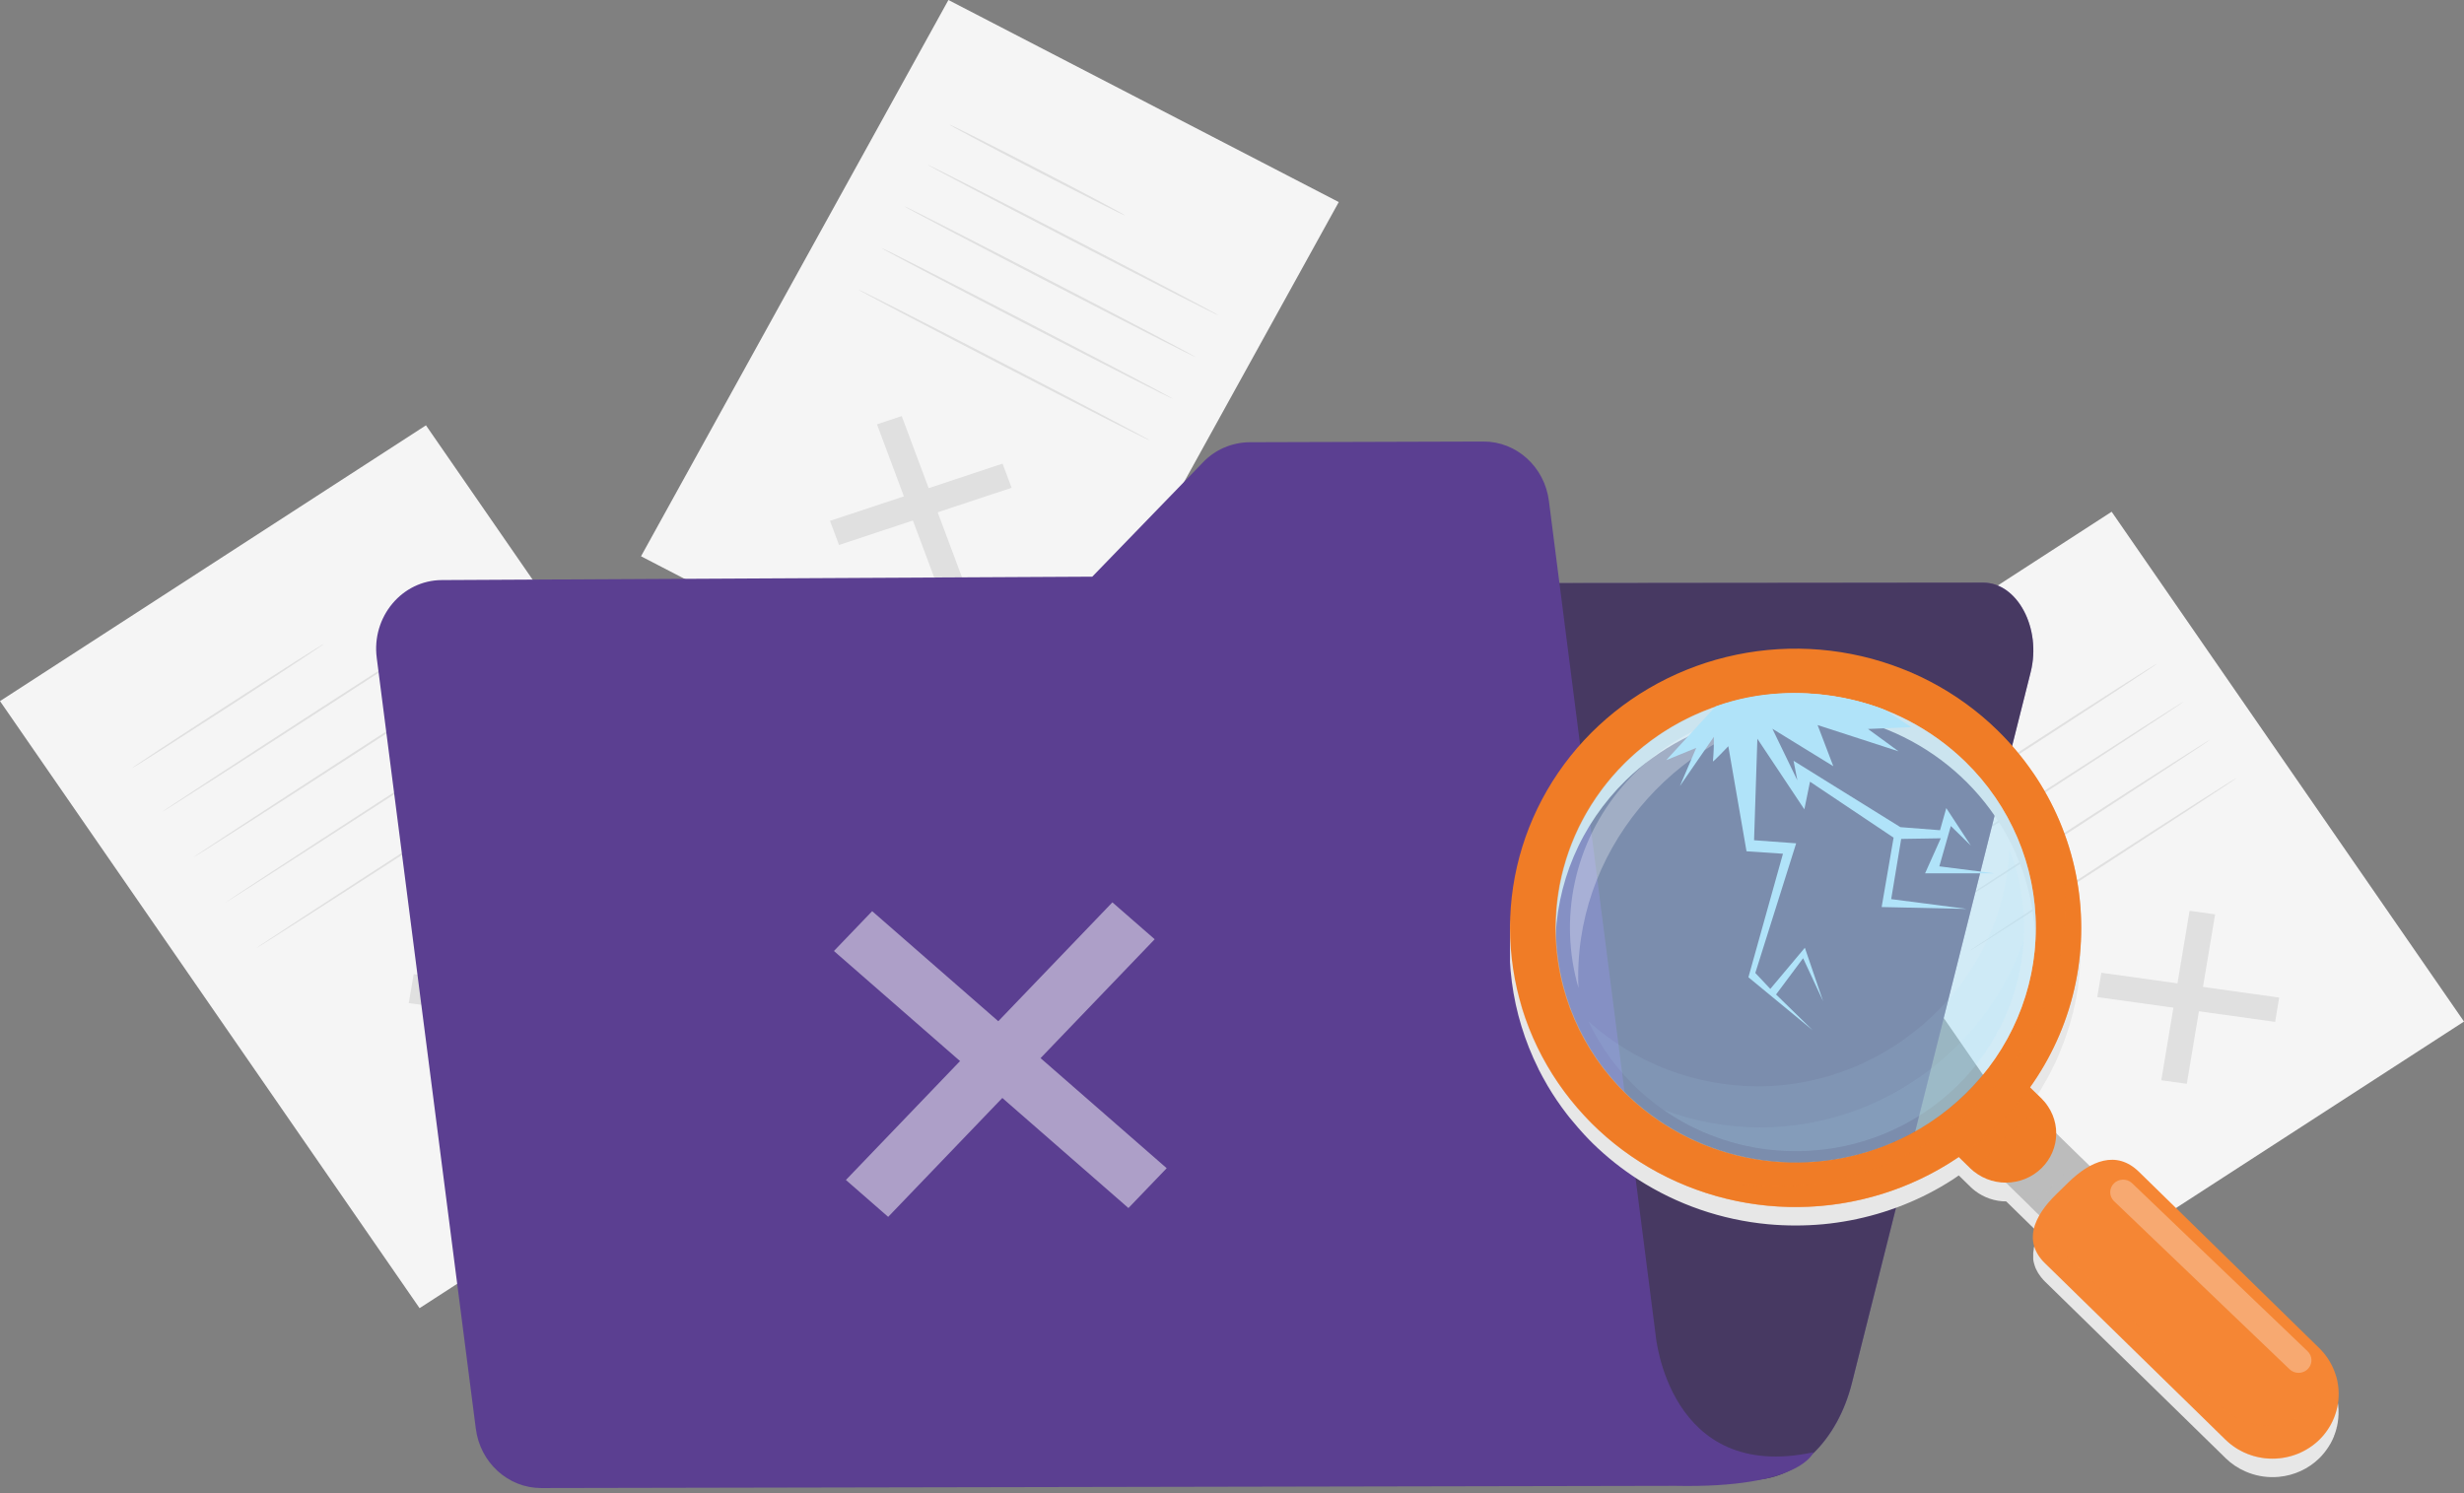 <svg width="452" height="274" viewBox="0 0 452 274" fill="none" xmlns="http://www.w3.org/2000/svg">
<rect x="0" y="0" width="452" height="274" fill="#808080" stroke="none"/>
<path d="M78.139 78.032L0 128.628L76.967 240.001L155.106 189.405L78.139 78.032Z" fill="#F5F5F5"/>
<path d="M114.726 184.137L113.835 189.449L74.988 184.029L75.88 178.717L114.726 184.137Z" fill="#E0E0E0"/>
<path d="M95.161 165.188L100.732 165.963L94.548 202.985L88.977 202.203L95.161 165.188Z" fill="#E0E0E0"/>
<path d="M59.415 118.135C59.471 118.209 51.643 123.379 41.928 129.662C32.213 135.945 24.294 140.987 24.239 140.906C24.183 140.825 32.011 135.662 41.726 129.372C51.441 123.083 59.324 118.054 59.415 118.135Z" fill="#E0E0E0"/>
<path d="M88.124 111.15C88.18 111.231 75.157 119.752 59.042 130.187C42.926 140.622 29.792 149.015 29.75 148.941C29.708 148.867 42.704 140.332 58.84 129.897C74.976 119.462 88.069 111.069 88.124 111.15Z" fill="#E0E0E0"/>
<path d="M93.882 119.482C93.938 119.563 80.915 128.09 64.799 138.526C48.684 148.961 35.55 157.354 35.508 157.273C35.466 157.192 48.475 148.671 64.597 138.229C80.72 127.787 93.826 119.401 93.882 119.482Z" fill="#E0E0E0"/>
<path d="M99.641 127.821C99.697 127.902 86.674 136.429 70.558 146.858C54.443 157.286 41.309 165.693 41.309 165.612C41.309 165.531 54.269 157.003 70.391 146.568C86.513 136.133 99.585 127.74 99.641 127.821Z" fill="#E0E0E0"/>
<path d="M105.379 136.16C105.435 136.241 92.412 144.761 76.296 155.197C60.181 165.632 47.047 174.025 47.012 173.944C46.977 173.863 59.993 165.342 76.129 154.907C92.265 144.472 105.379 136.079 105.379 136.16Z" fill="#E0E0E0"/>
<path d="M387.363 93.886L321.738 136.378L386.376 229.91L452 187.418L387.363 93.886Z" fill="#F5F5F5"/>
<path d="M418.092 183.015L417.354 187.478L384.727 182.927L385.472 178.465L418.092 183.015Z" fill="#E0E0E0"/>
<path d="M401.661 167.099L406.341 167.753L401.153 198.843L396.473 198.189L401.661 167.099Z" fill="#E0E0E0"/>
<path d="M371.62 127.616C371.676 127.696 365.108 132.044 356.946 137.323C348.784 142.601 342.126 146.821 342.071 146.76C342.015 146.7 348.589 142.338 356.744 137.053C364.899 131.768 371.564 127.501 371.62 127.616Z" fill="#E0E0E0"/>
<path d="M395.748 121.717C395.804 121.798 384.877 128.971 371.373 137.728C357.87 146.484 346.818 153.536 346.762 153.455C346.706 153.374 357.633 146.201 371.137 137.438C384.64 128.674 395.672 121.637 395.748 121.717Z" fill="#E0E0E0"/>
<path d="M400.588 128.714C400.644 128.795 389.717 135.968 376.213 144.731C362.71 153.495 351.657 160.533 351.602 160.452C351.546 160.371 362.438 153.232 375.977 144.468C389.515 135.705 400.546 128.64 400.588 128.714Z" fill="#E0E0E0"/>
<path d="M405.42 135.707C405.476 135.787 394.542 142.96 381.045 151.723C367.549 160.487 356.49 167.525 356.434 167.444C356.378 167.363 367.305 160.197 380.809 151.427C394.312 142.657 405.371 135.639 405.42 135.707Z" fill="#E0E0E0"/>
<path d="M410.299 142.721C410.355 142.802 399.428 149.968 385.924 158.732C372.421 167.495 361.368 174.533 361.313 174.459C361.257 174.385 372.184 167.205 385.687 158.442C399.191 149.678 410.209 142.64 410.299 142.721Z" fill="#E0E0E0"/>
<path d="M245.585 37.071L173.98 0L117.589 102.058L189.193 139.129L245.585 37.071Z" fill="#F5F5F5"/>
<path d="M176.948 107.2L172.401 108.703L160.875 77.849L165.416 76.339L176.948 107.2Z" fill="#E0E0E0"/>
<path d="M183.913 85.061L185.571 89.49L153.911 99.986L152.254 95.558L183.913 85.061Z" fill="#E0E0E0"/>
<path d="M206.402 39.538C206.346 39.639 199.089 35.985 190.182 31.381C181.275 26.777 174.109 22.955 174.164 22.854C174.22 22.753 181.484 26.406 190.391 31.01C199.298 35.615 206.457 39.43 206.402 39.538Z" fill="#E0E0E0"/>
<path d="M223.599 57.894C223.543 57.995 211.523 51.874 196.752 44.23C181.981 36.585 170.058 30.302 170.113 30.201C170.169 30.1 182.182 36.215 196.954 43.866C211.725 51.517 223.654 57.793 223.599 57.894Z" fill="#E0E0E0"/>
<path d="M219.368 65.532C219.312 65.633 207.292 59.519 192.521 51.874C177.75 44.23 165.827 37.94 165.883 37.839C165.939 37.738 177.952 43.859 192.723 51.503C207.494 59.148 219.424 65.431 219.368 65.532Z" fill="#E0E0E0"/>
<path d="M215.153 73.169C215.098 73.27 203.077 67.156 188.306 59.511C173.535 51.867 161.612 45.605 161.668 45.483C161.724 45.362 173.737 51.496 188.508 59.141C203.279 66.785 215.209 73.068 215.153 73.169Z" fill="#E0E0E0"/>
<path d="M210.931 80.808C210.875 80.909 198.855 74.795 184.084 67.151C169.313 59.506 157.383 53.223 157.446 53.122C157.508 53.021 169.515 59.135 184.286 66.78C199.057 74.424 210.986 80.707 210.931 80.808Z" fill="#E0E0E0"/>
<path d="M167.952 116.198L140.235 254.296L136.633 272.374L321.416 271.508C329.716 271.47 337.076 264.322 339.73 253.703L372.506 123.331C374.534 115.271 370.086 106.885 363.791 106.893L176.721 107.082C172.65 107.075 169.001 110.812 167.952 116.198Z" fill="#5B3F91"/>
<g opacity="0.5">
<path d="M167.948 116.196L140.231 254.294L136.629 272.372L321.412 271.506C329.712 271.468 337.072 264.321 339.726 253.701L372.502 123.329C374.53 115.269 370.082 106.883 363.787 106.891L176.718 107.081C172.646 107.073 168.997 110.81 167.948 116.196Z" fill="#343434"/>
</g>
<path d="M303.712 244.922L284.138 91.928C283.355 85.661 278.195 80.982 272.111 81.005L229.204 81.134C227.609 81.151 226.035 81.484 224.577 82.111C223.119 82.737 221.808 83.646 220.724 84.78L200.367 105.799L81.04 106.422C73.751 106.46 68.145 113.159 69.108 120.68L87.281 262.082C88.064 268.341 93.224 273.012 99.292 273.005L307.291 272.602C330.451 273.066 332.667 266.434 332.667 266.434C306.077 272.139 303.712 244.96 303.712 244.922Z" fill="#5B3F91"/>
<g opacity="0.5">
<path d="M214.018 214.324L207.002 221.631L152.977 174.474L159.992 167.167L214.018 214.324Z" fill="white"/>
<path d="M204.057 165.55L211.817 172.318L162.927 223.25L155.176 216.482L204.057 165.55Z" fill="white"/>
</g>
<g clip-path="url(#clip0_1368_10724)">
<g style="mix-blend-mode:multiply">
<path d="M426.717 266.061C426.962 265.738 427.186 265.399 427.386 265.048L427.542 264.797C427.779 264.361 427.99 263.912 428.175 263.452C428.175 263.38 428.175 263.309 428.248 263.237C428.4 262.832 428.529 262.419 428.633 262C428.633 261.919 428.633 261.829 428.698 261.74C428.92 260.754 429.016 259.745 428.982 258.736C428.982 258.682 428.982 258.637 428.982 258.584C428.937 257.542 428.752 256.512 428.432 255.518C427.851 253.711 426.831 252.068 425.46 250.73L392.383 218.383C389.531 215.603 386.385 215.693 383.359 217.334L377.27 211.381C377.27 209.471 376.647 207.612 375.491 206.073C375.213 205.698 374.907 205.344 374.574 205.015L372.409 202.89C372.556 202.675 372.694 202.46 372.85 202.245C373.005 202.03 373.235 201.689 373.418 201.402C373.602 201.115 373.941 200.604 374.188 200.201C374.436 199.797 374.546 199.627 374.711 199.304C374.876 198.981 375.197 198.461 375.436 198.04L375.903 197.206C376.151 196.731 376.389 196.247 376.628 195.763C376.738 195.539 376.866 195.306 376.976 195.073C377.306 194.373 377.618 193.674 377.893 192.966C378.013 192.679 378.113 192.392 378.223 192.114C378.407 191.666 378.581 191.217 378.746 190.778C378.911 190.339 378.985 190.088 379.095 189.738C379.205 189.388 379.361 188.958 379.489 188.564C379.489 188.429 379.581 188.304 379.617 188.169C379.654 188.035 379.746 187.685 379.819 187.452C379.92 187.075 380.03 186.708 380.122 186.331C380.168 186.152 380.232 185.964 380.278 185.784L380.415 185.157C380.498 184.807 380.58 184.449 380.654 184.09C380.727 183.731 380.828 183.274 380.901 182.862C380.975 182.449 381.02 182.189 381.075 181.849C381.13 181.508 381.185 181.248 381.231 180.952C381.231 180.826 381.231 180.701 381.231 180.575C381.277 180.271 381.314 179.966 381.351 179.679C381.406 179.213 381.461 178.782 381.506 178.28V177.922C381.561 177.303 381.607 176.684 381.644 176.075C381.681 175.465 381.644 174.766 381.69 174.111V173.914C381.69 173.367 381.69 172.811 381.69 172.264C381.69 172.049 381.69 171.843 381.69 171.628C381.69 171.413 381.69 171.314 381.69 171.153C381.69 170.785 381.635 170.418 381.607 170.05L381.552 169.369C381.506 168.84 381.451 168.311 381.396 167.791L381.314 167.127C381.314 166.84 381.25 166.545 381.204 166.231C381.158 165.917 381.121 165.738 381.075 165.496C381.03 165.254 381.011 165.101 380.975 164.913C380.883 164.348 380.773 163.783 380.654 163.227L380.571 162.833C380.461 162.358 380.369 161.874 380.25 161.389C380.048 160.591 379.828 159.794 379.59 159.005C378.956 156.927 378.187 154.89 377.288 152.908L377.178 152.657C376.912 152.083 376.637 151.51 376.343 150.945C376.288 150.819 376.224 150.703 376.16 150.577C375.876 150.021 375.582 149.474 375.243 148.927L375.041 148.56C374.72 148.013 374.399 147.466 374.06 146.919L373.877 146.641C373.519 146.067 373.143 145.503 372.758 144.947C370.872 142.226 368.722 139.689 366.339 137.371C365.697 136.743 365.045 136.134 364.376 135.578L364.183 135.417C363.578 134.888 362.973 134.368 362.349 133.874L362.203 133.767C361.591 133.253 360.94 132.76 360.249 132.288L360.029 132.135C359.397 131.687 358.745 131.239 358.094 130.817L358.012 130.763C348.414 124.619 337.02 121.724 325.577 122.523C314.134 123.321 303.276 127.768 294.668 135.182C286.06 142.596 280.178 152.566 277.926 163.563C275.674 174.56 277.175 185.976 282.2 196.059C282.2 196.157 282.301 196.256 282.347 196.364C282.787 197.26 283.264 198.076 283.74 198.919L283.896 199.197C284.964 201.006 286.146 202.749 287.436 204.415L287.95 205.069C288.445 205.667 288.949 206.264 289.463 206.862C289.665 207.086 289.857 207.319 290.059 207.535C290.261 207.75 290.462 207.992 290.673 208.216C291.187 208.763 291.7 209.301 292.241 209.83C294.76 212.283 297.525 214.482 300.495 216.392C307.638 220.992 315.824 223.811 324.338 224.605C327.693 224.912 331.07 224.912 334.425 224.605C337.778 224.289 341.092 223.659 344.32 222.722C345.127 222.489 345.934 222.238 346.732 221.96C348.341 221.414 349.92 220.789 351.464 220.086C352.234 219.736 353.005 219.369 353.766 218.974C355.298 218.188 356.789 217.326 358.232 216.392C358.599 216.159 358.956 215.899 359.323 215.648L361.506 217.782C361.756 218.023 362.019 218.251 362.294 218.463C363.927 219.724 365.945 220.412 368.026 220.418L372.501 224.793L374.106 226.362C373.628 227.184 373.281 228.073 373.079 228.998V229.15C373.033 229.383 373.005 229.616 372.978 229.849C372.983 229.924 372.983 229.999 372.978 230.074C372.964 230.283 372.964 230.492 372.978 230.701C372.973 230.794 372.973 230.887 372.978 230.979C372.978 231.167 373.033 231.365 373.07 231.553C373.106 231.741 373.115 231.75 373.143 231.849C373.17 231.947 373.253 232.216 373.317 232.405C373.381 232.593 373.4 232.611 373.436 232.709C373.473 232.808 373.611 233.068 373.712 233.247C373.812 233.427 373.812 233.454 373.877 233.552C373.941 233.651 374.133 233.929 374.271 234.117C374.409 234.305 374.39 234.287 374.464 234.377C374.693 234.659 374.937 234.929 375.197 235.184L408.284 267.531C409.339 268.564 410.584 269.395 411.952 269.979L412.576 270.23C414.314 270.877 416.181 271.123 418.032 270.947C420.84 270.691 423.468 269.483 425.46 267.531C425.824 267.17 426.164 266.787 426.478 266.384C426.561 266.285 426.634 266.177 426.717 266.061ZM298.239 143.172C304.397 137.159 312.241 133.067 320.778 131.411C329.315 129.756 338.162 130.611 346.202 133.87C354.241 137.129 361.112 142.645 365.946 149.721C370.78 156.796 373.361 165.114 373.361 173.623C373.361 182.132 370.78 190.449 365.946 197.525C361.112 204.601 354.241 210.116 346.202 213.375C338.162 216.634 329.315 217.49 320.778 215.834C312.241 214.179 304.397 210.086 298.239 204.074C294.145 200.077 290.897 195.33 288.681 190.105C286.465 184.88 285.324 179.279 285.324 173.623C285.324 167.966 286.465 162.365 288.681 157.14C290.897 151.915 294.145 147.169 298.239 143.172Z" fill="#E7E7E7"/>
</g>
<path d="M375.266 206.026L366.02 215.066L379.157 227.91L388.404 218.87L375.266 206.026Z" fill="#BCBCBC"/>
<g style="mix-blend-mode:multiply" opacity="0.3">
<path d="M381.731 212.364L372.484 221.404L379.144 227.915L388.391 218.875L381.731 212.364Z" fill="#BCBCBC"/>
</g>
<path d="M374.566 201.608L369.513 196.704C368.41 199.639 366.643 202.292 364.343 204.466C362.044 206.639 359.272 208.277 356.234 209.256L361.462 214.366C363.199 216.043 365.545 216.98 367.987 216.971C370.429 216.963 372.768 216.011 374.494 214.322C376.22 212.634 377.192 210.346 377.199 207.959C377.206 205.572 376.246 203.279 374.529 201.581L374.566 201.608Z" fill="#F07C26"/>
<g style="mix-blend-mode:multiply" opacity="0.3">
<path d="M374.566 201.608L369.513 196.704C368.41 199.639 366.643 202.292 364.343 204.466C362.044 206.639 359.272 208.277 356.234 209.256L361.462 214.366C361.709 214.607 361.973 214.831 362.25 215.038C365.871 210.181 370.338 205.984 375.446 202.639C375.18 202.275 374.885 201.93 374.566 201.608Z" fill="#F07C26"/>
</g>
<path d="M425.451 264.142C423.166 266.36 420.077 267.604 416.858 267.604C413.639 267.604 410.55 266.36 408.265 264.142L375.178 231.795C371.052 227.761 373.069 223.143 377.196 219.109L379.397 216.957C383.514 212.932 388.246 210.959 392.373 214.985L425.451 247.332C427.724 249.565 429 252.587 429 255.737C429 258.887 427.724 261.909 425.451 264.142Z" fill="#F58634"/>
<g style="mix-blend-mode:multiply" opacity="0.3">
<path d="M407.165 257.848L373.298 224.748C372.859 225.972 372.803 227.297 373.138 228.552C373.473 229.807 374.183 230.937 375.178 231.795L408.265 264.142C410.191 266.034 412.712 267.237 415.423 267.556C418.133 267.876 420.875 267.294 423.205 265.904C425.536 264.514 427.32 262.397 428.27 259.895C429.219 257.392 429.279 254.65 428.44 252.111C425.79 260.018 415.024 265.532 407.165 257.848Z" fill="#F58634"/>
</g>
<g style="mix-blend-mode:multiply" opacity="0.3">
<path d="M366.437 134.009C361.465 129.141 355.539 125.305 349.014 122.73C365.786 130.925 377.534 147.95 377.534 167.253C377.534 194.346 354.415 216.948 326.702 216.948C304.849 216.948 285.857 202.881 278.805 183.651C280.907 191.227 284.763 198.23 290.074 204.118C295.386 210.005 302.01 214.621 309.436 217.607C316.863 220.594 324.891 221.872 332.903 221.342C340.915 220.812 348.694 218.489 355.642 214.552C362.589 210.615 368.517 205.169 372.969 198.636C377.421 192.102 380.277 184.656 381.317 176.872C382.357 169.087 381.553 161.174 378.966 153.742C376.38 146.31 372.081 139.558 366.401 134.009H366.437Z" fill="#F07C26"/>
</g>
<path d="M366.438 134.009C359.112 126.845 349.776 121.966 339.614 119.989C329.451 118.013 318.916 119.027 309.343 122.903C299.769 126.78 291.587 133.345 285.83 141.768C280.073 150.191 277 160.094 277 170.224C277 180.355 280.073 190.258 285.83 198.681C291.587 207.104 299.769 213.669 309.343 217.546C318.916 221.422 329.451 222.436 339.614 220.459C349.776 218.483 359.112 213.604 366.438 206.44C371.304 201.685 375.163 196.039 377.797 189.825C380.43 183.611 381.785 176.951 381.785 170.224C381.785 163.498 380.43 156.838 377.797 150.624C375.163 144.41 371.304 138.764 366.438 134.009ZM360.542 200.676C354.383 206.688 346.54 210.781 338.003 212.436C329.466 214.092 320.619 213.236 312.579 209.977C304.539 206.718 297.668 201.202 292.834 194.127C288 187.051 285.42 178.733 285.42 170.224C285.42 161.716 288 153.398 292.834 146.322C297.668 139.247 304.539 133.731 312.579 130.472C320.619 127.213 329.466 126.357 338.003 128.013C346.54 129.668 354.383 133.761 360.542 139.773C364.636 143.77 367.884 148.517 370.1 153.742C372.316 158.967 373.456 164.568 373.456 170.224C373.456 175.881 372.316 181.482 370.1 186.707C367.884 191.932 364.636 196.679 360.542 200.676Z" fill="#F07C26"/>
<g style="mix-blend-mode:multiply" opacity="0.3">
<path d="M372.821 141.575C376.806 148.937 378.893 157.139 378.901 165.468C378.901 193.915 354.618 217.665 325.511 217.665C312.728 217.618 300.391 213.059 290.773 204.826C291.287 205.373 291.801 205.911 292.342 206.44C301.551 215.45 313.865 220.782 326.878 221.395C339.892 222.008 352.673 217.858 362.726 209.755C372.779 201.653 379.383 190.179 381.25 177.572C383.116 164.966 380.111 152.132 372.821 141.575Z" fill="#F07C26"/>
</g>
<path opacity="0.5" d="M329.391 213.29C353.722 213.29 373.446 194.007 373.446 170.22C373.446 146.433 353.722 127.15 329.391 127.15C305.06 127.15 285.336 146.433 285.336 170.22C285.336 194.007 305.06 213.29 329.391 213.29Z" fill="#B0E3F9"/>
<g style="mix-blend-mode:screen" opacity="0.3">
<path d="M289.506 179.131C289.506 154.378 308.764 133.407 333.268 129.938C326.57 129.32 319.818 130.307 313.599 132.815C307.379 135.323 301.879 139.275 297.574 144.33C293.269 149.385 290.289 155.389 288.893 161.824C287.497 168.258 287.726 174.928 289.561 181.256C289.525 180.521 289.506 179.831 289.506 179.131Z" fill="#FBFCFF"/>
</g>
<g style="mix-blend-mode:multiply" opacity="0.1">
<path d="M368.593 155.731C367.676 179.642 347.07 199.312 322.419 199.312C310.911 199.27 299.837 195.008 291.387 187.37C295.924 197.018 304.117 204.565 314.237 208.419C324.357 212.273 335.613 212.133 345.63 208.028C355.646 203.923 363.64 196.175 367.924 186.418C372.208 176.661 372.448 165.658 368.593 155.731Z" fill="#B0E3F9"/>
</g>
<g style="mix-blend-mode:multiply" opacity="0.1">
<path d="M322.935 206.844C316.862 206.842 310.84 205.748 305.172 203.616C311.273 207.853 318.424 210.413 325.88 211.03C333.337 211.647 340.826 210.299 347.568 207.125C354.31 203.951 360.059 199.067 364.215 192.984C368.371 186.9 370.783 179.838 371.199 172.533C364.44 192.284 345.173 206.844 322.935 206.844Z" fill="#B0E3F9"/>
</g>
<g style="mix-blend-mode:screen">
<path d="M314.717 129.598L305.656 139.46L311.159 137.209L308.169 144.202L314.387 135.183C314.417 136.679 314.362 138.176 314.221 139.666C314.047 140.06 317.046 136.905 317.046 136.905L320.384 156.18L327.069 156.629L320.732 179.293L332.489 188.985L325.804 182.449L330.765 175.797L334.433 183.686L331.086 173.878L324.749 181.427L321.998 178.504L329.49 154.719L321.769 154.154L322.374 135.533L330.994 148.488L332.03 143.413L347.363 153.679L345.172 166.41L360.761 166.751L346.923 164.957L348.757 153.912L356.02 153.795L353.141 160.224H365.842L355.754 158.942L357.864 151.545L361.532 155.131L357.029 148.255L355.883 152.316L348.611 151.751L329.013 139.576L329.71 143.162L325.125 133.695L336.304 140.571L333.424 133.023L348.271 137.837L342.668 133.74L350.619 133.408L345.804 130.261C345.804 130.261 330.857 123.734 314.717 129.598Z" fill="#B0E3F9"/>
</g>
<g style="mix-blend-mode:screen" opacity="0.3">
<g style="mix-blend-mode:screen">
<path d="M421.647 251.868C421.029 251.867 420.436 251.629 419.996 251.204L387.744 220.318C387.326 219.884 387.096 219.309 387.102 218.713C387.107 218.116 387.348 217.545 387.774 217.119C388.2 216.692 388.778 216.442 389.387 216.422C389.997 216.402 390.591 216.613 391.045 217.01L423.307 247.905C423.642 248.227 423.871 248.639 423.966 249.089C424.06 249.539 424.016 250.006 423.838 250.431C423.66 250.856 423.356 251.22 422.966 251.476C422.576 251.732 422.117 251.868 421.647 251.868Z" fill="#FBFCFF"/>
</g>
</g>
</g>
<defs>
<clipPath id="clip0_1368_10724">
<rect width="152" height="152" fill="white" transform="translate(277 119)"/>
</clipPath>
</defs>
</svg>
